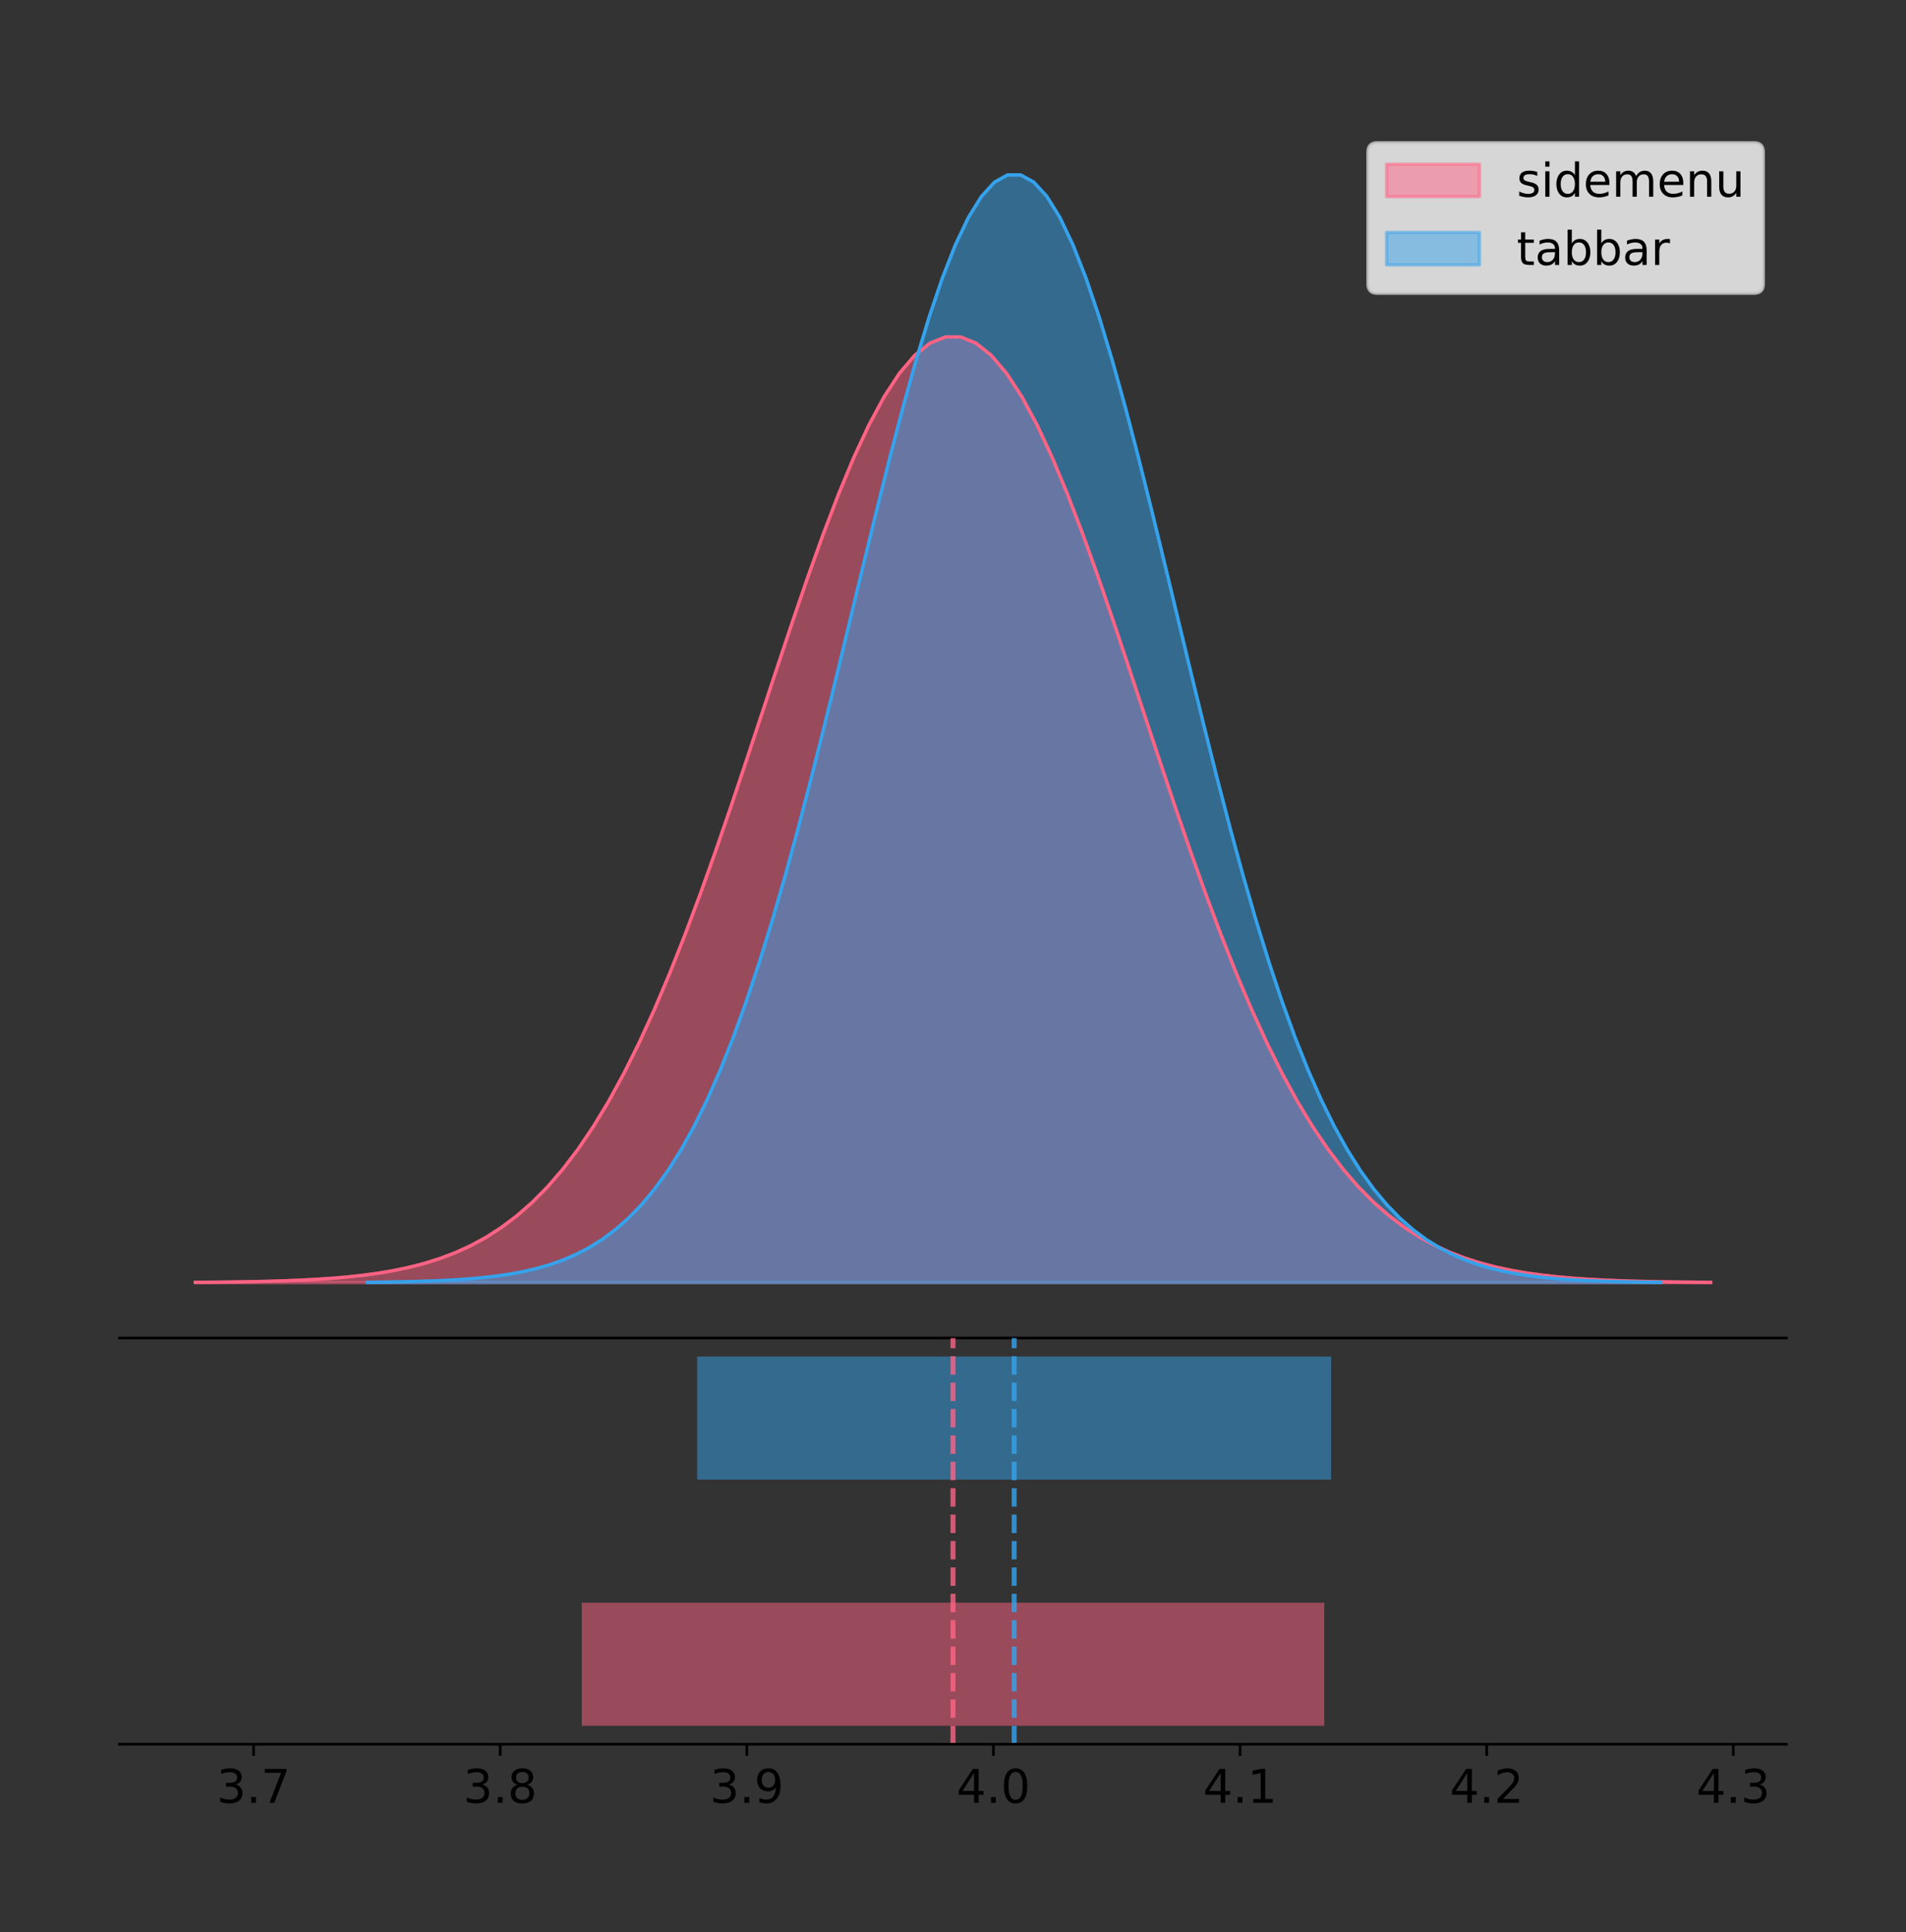 <?xml version="1.0" encoding="utf-8" standalone="no"?>
<!DOCTYPE svg PUBLIC "-//W3C//DTD SVG 1.1//EN"
  "http://www.w3.org/Graphics/SVG/1.1/DTD/svg11.dtd">
<!-- Created with matplotlib (https://matplotlib.org/) -->
<svg height="581.789pt" version="1.1" viewBox="0 0 574.2 581.789" width="574.2pt" xmlns="http://www.w3.org/2000/svg" xmlns:xlink="http://www.w3.org/1999/xlink">
 <rect x="0" y="0" width="574.2" height="581.789" fill="#333333" stroke="none"/>
 <defs>
  <style type="text/css">
*{stroke-linecap:butt;stroke-linejoin:round;}
  </style>
 </defs>
 <g id="figure_1">
  <g id="patch_1">
   <path d="M 0 581.789 
L 574.2 581.789 
L 574.2 0 
L 0 0 
z
" style="fill:none;"/>
  </g>
  <g id="axes_1">
   <g id="patch_2">
    <path d="M 36 402.93 
L 538.2 402.93 
L 538.2 36 
L 36 36 
z
" style="fill:none;"/>
   </g>
   <g id="PolyCollection_1">
    <defs>
     <path d="M 58.827 -195.538 
L 58.827 -195.634 
L 63.439 -195.67 
L 68.05 -195.718 
L 72.662 -195.783 
L 77.274 -195.869 
L 81.885 -195.982 
L 86.497 -196.129 
L 91.108 -196.321 
L 95.72 -196.568 
L 100.331 -196.884 
L 104.943 -197.286 
L 109.555 -197.793 
L 114.166 -198.428 
L 118.778 -199.217 
L 123.389 -200.192 
L 128.001 -201.388 
L 132.612 -202.842 
L 137.224 -204.598 
L 141.836 -206.704 
L 146.447 -209.209 
L 151.059 -212.167 
L 155.67 -215.634 
L 160.282 -219.666 
L 164.893 -224.318 
L 169.505 -229.644 
L 174.117 -235.691 
L 178.728 -242.504 
L 183.34 -250.115 
L 187.951 -258.547 
L 192.563 -267.808 
L 197.174 -277.89 
L 201.786 -288.768 
L 206.398 -300.396 
L 211.009 -312.707 
L 215.621 -325.611 
L 220.232 -338.997 
L 224.844 -352.73 
L 229.455 -366.657 
L 234.067 -380.605 
L 238.679 -394.387 
L 243.29 -407.805 
L 247.902 -420.654 
L 252.513 -432.726 
L 257.125 -443.82 
L 261.736 -453.74 
L 266.348 -462.31 
L 270.96 -469.369 
L 275.571 -474.787 
L 280.183 -478.457 
L 284.794 -480.311 
L 289.406 -480.311 
L 294.017 -478.457 
L 298.629 -474.787 
L 303.24 -469.369 
L 307.852 -462.31 
L 312.464 -453.74 
L 317.075 -443.82 
L 321.687 -432.726 
L 326.298 -420.654 
L 330.91 -407.805 
L 335.521 -394.387 
L 340.133 -380.605 
L 344.745 -366.657 
L 349.356 -352.73 
L 353.968 -338.997 
L 358.579 -325.611 
L 363.191 -312.707 
L 367.802 -300.396 
L 372.414 -288.768 
L 377.026 -277.89 
L 381.637 -267.808 
L 386.249 -258.547 
L 390.86 -250.115 
L 395.472 -242.504 
L 400.083 -235.691 
L 404.695 -229.644 
L 409.307 -224.318 
L 413.918 -219.666 
L 418.53 -215.634 
L 423.141 -212.167 
L 427.753 -209.209 
L 432.364 -206.704 
L 436.976 -204.598 
L 441.588 -202.842 
L 446.199 -201.388 
L 450.811 -200.192 
L 455.422 -199.217 
L 460.034 -198.428 
L 464.645 -197.793 
L 469.257 -197.286 
L 473.869 -196.884 
L 478.48 -196.568 
L 483.092 -196.321 
L 487.703 -196.129 
L 492.315 -195.982 
L 496.926 -195.869 
L 501.538 -195.783 
L 506.15 -195.718 
L 510.761 -195.67 
L 515.373 -195.634 
L 515.373 -195.538 
L 515.373 -195.538 
L 510.761 -195.538 
L 506.15 -195.538 
L 501.538 -195.538 
L 496.926 -195.538 
L 492.315 -195.538 
L 487.703 -195.538 
L 483.092 -195.538 
L 478.48 -195.538 
L 473.869 -195.538 
L 469.257 -195.538 
L 464.645 -195.538 
L 460.034 -195.538 
L 455.422 -195.538 
L 450.811 -195.538 
L 446.199 -195.538 
L 441.588 -195.538 
L 436.976 -195.538 
L 432.364 -195.538 
L 427.753 -195.538 
L 423.141 -195.538 
L 418.53 -195.538 
L 413.918 -195.538 
L 409.307 -195.538 
L 404.695 -195.538 
L 400.083 -195.538 
L 395.472 -195.538 
L 390.86 -195.538 
L 386.249 -195.538 
L 381.637 -195.538 
L 377.026 -195.538 
L 372.414 -195.538 
L 367.802 -195.538 
L 363.191 -195.538 
L 358.579 -195.538 
L 353.968 -195.538 
L 349.356 -195.538 
L 344.745 -195.538 
L 340.133 -195.538 
L 335.521 -195.538 
L 330.91 -195.538 
L 326.298 -195.538 
L 321.687 -195.538 
L 317.075 -195.538 
L 312.464 -195.538 
L 307.852 -195.538 
L 303.24 -195.538 
L 298.629 -195.538 
L 294.017 -195.538 
L 289.406 -195.538 
L 284.794 -195.538 
L 280.183 -195.538 
L 275.571 -195.538 
L 270.96 -195.538 
L 266.348 -195.538 
L 261.736 -195.538 
L 257.125 -195.538 
L 252.513 -195.538 
L 247.902 -195.538 
L 243.29 -195.538 
L 238.679 -195.538 
L 234.067 -195.538 
L 229.455 -195.538 
L 224.844 -195.538 
L 220.232 -195.538 
L 215.621 -195.538 
L 211.009 -195.538 
L 206.398 -195.538 
L 201.786 -195.538 
L 197.174 -195.538 
L 192.563 -195.538 
L 187.951 -195.538 
L 183.34 -195.538 
L 178.728 -195.538 
L 174.117 -195.538 
L 169.505 -195.538 
L 164.893 -195.538 
L 160.282 -195.538 
L 155.67 -195.538 
L 151.059 -195.538 
L 146.447 -195.538 
L 141.836 -195.538 
L 137.224 -195.538 
L 132.612 -195.538 
L 128.001 -195.538 
L 123.389 -195.538 
L 118.778 -195.538 
L 114.166 -195.538 
L 109.555 -195.538 
L 104.943 -195.538 
L 100.331 -195.538 
L 95.72 -195.538 
L 91.108 -195.538 
L 86.497 -195.538 
L 81.885 -195.538 
L 77.274 -195.538 
L 72.662 -195.538 
L 68.05 -195.538 
L 63.439 -195.538 
L 58.827 -195.538 
z
" id="m330e72065a" style="stroke:#ff6384;stroke-opacity:0.5;"/>
    </defs>
    <g clip-path="url(#p84b594eb7d)">
     <use style="fill:#ff6384;fill-opacity:0.5;stroke:#ff6384;stroke-opacity:0.5;" x="0" xlink:href="#m330e72065a" y="581.789"/>
    </g>
   </g>
   <g id="PolyCollection_2">
    <defs>
     <path d="M 110.648 -195.538 
L 110.648 -195.65 
L 114.585 -195.692 
L 118.522 -195.749 
L 122.459 -195.825 
L 126.395 -195.925 
L 130.332 -196.058 
L 134.269 -196.23 
L 138.206 -196.455 
L 142.143 -196.744 
L 146.08 -197.115 
L 150.017 -197.585 
L 153.954 -198.179 
L 157.891 -198.923 
L 161.828 -199.848 
L 165.765 -200.99 
L 169.702 -202.39 
L 173.639 -204.093 
L 177.575 -206.151 
L 181.512 -208.617 
L 185.449 -211.552 
L 189.386 -215.017 
L 193.323 -219.078 
L 197.26 -223.801 
L 201.197 -229.25 
L 205.134 -235.488 
L 209.071 -242.572 
L 213.008 -250.552 
L 216.945 -259.468 
L 220.882 -269.344 
L 224.819 -280.192 
L 228.755 -292.002 
L 232.692 -304.744 
L 236.629 -318.365 
L 240.566 -332.786 
L 244.503 -347.901 
L 248.44 -363.58 
L 252.377 -379.667 
L 256.314 -395.98 
L 260.251 -412.318 
L 264.188 -428.462 
L 268.125 -444.18 
L 272.062 -459.23 
L 275.999 -473.372 
L 279.936 -486.366 
L 283.872 -497.987 
L 287.809 -508.025 
L 291.746 -516.294 
L 295.683 -522.64 
L 299.62 -526.94 
L 303.557 -529.111 
L 307.494 -529.111 
L 311.431 -526.94 
L 315.368 -522.64 
L 319.305 -516.294 
L 323.242 -508.025 
L 327.179 -497.987 
L 331.116 -486.366 
L 335.052 -473.372 
L 338.989 -459.23 
L 342.926 -444.18 
L 346.863 -428.462 
L 350.8 -412.318 
L 354.737 -395.98 
L 358.674 -379.667 
L 362.611 -363.58 
L 366.548 -347.901 
L 370.485 -332.786 
L 374.422 -318.365 
L 378.359 -304.744 
L 382.296 -292.002 
L 386.232 -280.192 
L 390.169 -269.344 
L 394.106 -259.468 
L 398.043 -250.552 
L 401.98 -242.572 
L 405.917 -235.488 
L 409.854 -229.25 
L 413.791 -223.801 
L 417.728 -219.078 
L 421.665 -215.017 
L 425.602 -211.552 
L 429.539 -208.617 
L 433.476 -206.151 
L 437.412 -204.093 
L 441.349 -202.39 
L 445.286 -200.99 
L 449.223 -199.848 
L 453.16 -198.923 
L 457.097 -198.179 
L 461.034 -197.585 
L 464.971 -197.115 
L 468.908 -196.744 
L 472.845 -196.455 
L 476.782 -196.23 
L 480.719 -196.058 
L 484.656 -195.925 
L 488.592 -195.825 
L 492.529 -195.749 
L 496.466 -195.692 
L 500.403 -195.65 
L 500.403 -195.538 
L 500.403 -195.538 
L 496.466 -195.538 
L 492.529 -195.538 
L 488.592 -195.538 
L 484.656 -195.538 
L 480.719 -195.538 
L 476.782 -195.538 
L 472.845 -195.538 
L 468.908 -195.538 
L 464.971 -195.538 
L 461.034 -195.538 
L 457.097 -195.538 
L 453.16 -195.538 
L 449.223 -195.538 
L 445.286 -195.538 
L 441.349 -195.538 
L 437.412 -195.538 
L 433.476 -195.538 
L 429.539 -195.538 
L 425.602 -195.538 
L 421.665 -195.538 
L 417.728 -195.538 
L 413.791 -195.538 
L 409.854 -195.538 
L 405.917 -195.538 
L 401.98 -195.538 
L 398.043 -195.538 
L 394.106 -195.538 
L 390.169 -195.538 
L 386.232 -195.538 
L 382.296 -195.538 
L 378.359 -195.538 
L 374.422 -195.538 
L 370.485 -195.538 
L 366.548 -195.538 
L 362.611 -195.538 
L 358.674 -195.538 
L 354.737 -195.538 
L 350.8 -195.538 
L 346.863 -195.538 
L 342.926 -195.538 
L 338.989 -195.538 
L 335.052 -195.538 
L 331.116 -195.538 
L 327.179 -195.538 
L 323.242 -195.538 
L 319.305 -195.538 
L 315.368 -195.538 
L 311.431 -195.538 
L 307.494 -195.538 
L 303.557 -195.538 
L 299.62 -195.538 
L 295.683 -195.538 
L 291.746 -195.538 
L 287.809 -195.538 
L 283.872 -195.538 
L 279.936 -195.538 
L 275.999 -195.538 
L 272.062 -195.538 
L 268.125 -195.538 
L 264.188 -195.538 
L 260.251 -195.538 
L 256.314 -195.538 
L 252.377 -195.538 
L 248.44 -195.538 
L 244.503 -195.538 
L 240.566 -195.538 
L 236.629 -195.538 
L 232.692 -195.538 
L 228.755 -195.538 
L 224.819 -195.538 
L 220.882 -195.538 
L 216.945 -195.538 
L 213.008 -195.538 
L 209.071 -195.538 
L 205.134 -195.538 
L 201.197 -195.538 
L 197.26 -195.538 
L 193.323 -195.538 
L 189.386 -195.538 
L 185.449 -195.538 
L 181.512 -195.538 
L 177.575 -195.538 
L 173.639 -195.538 
L 169.702 -195.538 
L 165.765 -195.538 
L 161.828 -195.538 
L 157.891 -195.538 
L 153.954 -195.538 
L 150.017 -195.538 
L 146.08 -195.538 
L 142.143 -195.538 
L 138.206 -195.538 
L 134.269 -195.538 
L 130.332 -195.538 
L 126.395 -195.538 
L 122.459 -195.538 
L 118.522 -195.538 
L 114.585 -195.538 
L 110.648 -195.538 
z
" id="m3ceb753a28" style="stroke:#36a2eb;stroke-opacity:0.5;"/>
    </defs>
    <g clip-path="url(#p84b594eb7d)">
     <use style="fill:#36a2eb;fill-opacity:0.5;stroke:#36a2eb;stroke-opacity:0.5;" x="0" xlink:href="#m3ceb753a28" y="581.789"/>
    </g>
   </g>
   <g id="line2d_1">
    <path clip-path="url(#p84b594eb7d)" d="M 58.827 386.156 
L 63.439 386.12 
L 68.05 386.071 
L 72.662 386.007 
L 77.274 385.921 
L 81.885 385.808 
L 86.497 385.66 
L 91.108 385.469 
L 95.72 385.222 
L 100.331 384.905 
L 104.943 384.504 
L 109.555 383.997 
L 114.166 383.362 
L 118.778 382.572 
L 123.389 381.597 
L 128.001 380.402 
L 132.612 378.948 
L 137.224 377.191 
L 141.836 375.086 
L 146.447 372.58 
L 151.059 369.622 
L 155.67 366.155 
L 160.282 362.123 
L 164.893 357.471 
L 169.505 352.146 
L 174.117 346.098 
L 178.728 339.285 
L 183.34 331.674 
L 187.951 323.243 
L 192.563 313.982 
L 197.174 303.899 
L 201.786 293.021 
L 206.398 281.393 
L 211.009 269.082 
L 215.621 256.178 
L 220.232 242.793 
L 224.844 229.059 
L 229.455 215.133 
L 234.067 201.185 
L 238.679 187.402 
L 243.29 173.984 
L 247.902 161.136 
L 252.513 149.063 
L 257.125 137.97 
L 261.736 128.049 
L 266.348 119.48 
L 270.96 112.42 
L 275.571 107.003 
L 280.183 103.332 
L 284.794 101.478 
L 289.406 101.478 
L 294.017 103.332 
L 298.629 107.003 
L 303.24 112.42 
L 307.852 119.48 
L 312.464 128.049 
L 317.075 137.97 
L 321.687 149.063 
L 326.298 161.136 
L 330.91 173.984 
L 335.521 187.402 
L 340.133 201.185 
L 344.745 215.133 
L 349.356 229.059 
L 353.968 242.793 
L 358.579 256.178 
L 363.191 269.082 
L 367.802 281.393 
L 372.414 293.021 
L 377.026 303.899 
L 381.637 313.982 
L 386.249 323.243 
L 390.86 331.674 
L 395.472 339.285 
L 400.083 346.098 
L 404.695 352.146 
L 409.307 357.471 
L 413.918 362.123 
L 418.53 366.155 
L 423.141 369.622 
L 427.753 372.58 
L 432.364 375.086 
L 436.976 377.191 
L 441.588 378.948 
L 446.199 380.402 
L 450.811 381.597 
L 455.422 382.572 
L 460.034 383.362 
L 464.645 383.997 
L 469.257 384.504 
L 473.869 384.905 
L 478.48 385.222 
L 483.092 385.469 
L 487.703 385.66 
L 492.315 385.808 
L 496.926 385.921 
L 501.538 386.007 
L 506.15 386.071 
L 510.761 386.12 
L 515.373 386.156 
" style="fill:none;stroke:#ff6384;stroke-linecap:square;"/>
   </g>
   <g id="line2d_2">
    <path clip-path="url(#p84b594eb7d)" d="M 110.648 386.139 
L 114.585 386.097 
L 118.522 386.04 
L 122.459 385.965 
L 126.395 385.864 
L 130.332 385.732 
L 134.269 385.559 
L 138.206 385.334 
L 142.143 385.045 
L 146.08 384.675 
L 150.017 384.204 
L 153.954 383.61 
L 157.891 382.867 
L 161.828 381.941 
L 165.765 380.799 
L 169.702 379.399 
L 173.639 377.696 
L 177.575 375.639 
L 181.512 373.172 
L 185.449 370.238 
L 189.386 366.772 
L 193.323 362.711 
L 197.26 357.989 
L 201.197 352.539 
L 205.134 346.301 
L 209.071 339.217 
L 213.008 331.237 
L 216.945 322.322 
L 220.882 312.445 
L 224.819 301.597 
L 228.755 289.787 
L 232.692 277.045 
L 236.629 263.424 
L 240.566 249.004 
L 244.503 233.888 
L 248.44 218.209 
L 252.377 202.123 
L 256.314 185.809 
L 260.251 169.471 
L 264.188 153.327 
L 268.125 137.61 
L 272.062 122.559 
L 275.999 108.418 
L 279.936 95.423 
L 283.872 83.803 
L 287.809 73.765 
L 291.746 65.495 
L 295.683 59.15 
L 299.62 54.85 
L 303.557 52.679 
L 307.494 52.679 
L 311.431 54.85 
L 315.368 59.15 
L 319.305 65.495 
L 323.242 73.765 
L 327.179 83.803 
L 331.116 95.423 
L 335.052 108.418 
L 338.989 122.559 
L 342.926 137.61 
L 346.863 153.327 
L 350.8 169.471 
L 354.737 185.809 
L 358.674 202.123 
L 362.611 218.209 
L 366.548 233.888 
L 370.485 249.004 
L 374.422 263.424 
L 378.359 277.045 
L 382.296 289.787 
L 386.232 301.597 
L 390.169 312.445 
L 394.106 322.322 
L 398.043 331.237 
L 401.98 339.217 
L 405.917 346.301 
L 409.854 352.539 
L 413.791 357.989 
L 417.728 362.711 
L 421.665 366.772 
L 425.602 370.238 
L 429.539 373.172 
L 433.476 375.639 
L 437.412 377.696 
L 441.349 379.399 
L 445.286 380.799 
L 449.223 381.941 
L 453.16 382.867 
L 457.097 383.61 
L 461.034 384.204 
L 464.971 384.675 
L 468.908 385.045 
L 472.845 385.334 
L 476.782 385.559 
L 480.719 385.732 
L 484.656 385.864 
L 488.592 385.965 
L 492.529 386.04 
L 496.466 386.097 
L 500.403 386.139 
" style="fill:none;stroke:#36a2eb;stroke-linecap:square;"/>
   </g>
   <g id="patch_3">
    <path d="M 36 402.93 
L 538.2 402.93 
" style="fill:none;stroke:#000000;stroke-linecap:square;stroke-linejoin:miter;stroke-width:0.8;"/>
   </g>
   <g id="legend_1">
    <g id="patch_4">
     <path d="M 414.919 88.299 
L 528.4 88.299 
Q 531.2 88.299 531.2 85.499 
L 531.2 45.8 
Q 531.2 43 528.4 43 
L 414.919 43 
Q 412.119 43 412.119 45.8 
L 412.119 85.499 
Q 412.119 88.299 414.919 88.299 
z
" style="fill:#ffffff;opacity:0.8;stroke:#cccccc;stroke-linejoin:miter;"/>
    </g>
    <g id="patch_5">
     <path d="M 417.719 59.238 
L 445.719 59.238 
L 445.719 49.438 
L 417.719 49.438 
z
" style="fill:#ff6384;opacity:0.5;stroke:#ff6384;stroke-linejoin:miter;"/>
    </g>
    <g id="text_1">
     <!-- sidemenu -->
     <defs>
      <path d="M 44.281 53.078 
L 44.281 44.578 
Q 40.484 46.531 36.375 47.5 
Q 32.281 48.484 27.875 48.484 
Q 21.188 48.484 17.844 46.438 
Q 14.5 44.391 14.5 40.281 
Q 14.5 37.156 16.891 35.375 
Q 19.281 33.594 26.516 31.984 
L 29.594 31.297 
Q 39.156 29.25 43.188 25.516 
Q 47.219 21.781 47.219 15.094 
Q 47.219 7.469 41.188 3.016 
Q 35.156 -1.422 24.609 -1.422 
Q 20.219 -1.422 15.453 -0.562 
Q 10.688 0.297 5.422 2 
L 5.422 11.281 
Q 10.406 8.688 15.234 7.391 
Q 20.062 6.109 24.812 6.109 
Q 31.156 6.109 34.562 8.281 
Q 37.984 10.453 37.984 14.406 
Q 37.984 18.062 35.516 20.016 
Q 33.062 21.969 24.703 23.781 
L 21.578 24.516 
Q 13.234 26.266 9.516 29.906 
Q 5.812 33.547 5.812 39.891 
Q 5.812 47.609 11.281 51.797 
Q 16.75 56 26.812 56 
Q 31.781 56 36.172 55.266 
Q 40.578 54.547 44.281 53.078 
z
" id="DejaVuSans-115"/>
      <path d="M 9.422 54.688 
L 18.406 54.688 
L 18.406 0 
L 9.422 0 
z
M 9.422 75.984 
L 18.406 75.984 
L 18.406 64.594 
L 9.422 64.594 
z
" id="DejaVuSans-105"/>
      <path d="M 45.406 46.391 
L 45.406 75.984 
L 54.391 75.984 
L 54.391 0 
L 45.406 0 
L 45.406 8.203 
Q 42.578 3.328 38.25 0.953 
Q 33.938 -1.422 27.875 -1.422 
Q 17.969 -1.422 11.734 6.484 
Q 5.516 14.406 5.516 27.297 
Q 5.516 40.188 11.734 48.094 
Q 17.969 56 27.875 56 
Q 33.938 56 38.25 53.625 
Q 42.578 51.266 45.406 46.391 
z
M 14.797 27.297 
Q 14.797 17.391 18.875 11.75 
Q 22.953 6.109 30.078 6.109 
Q 37.203 6.109 41.297 11.75 
Q 45.406 17.391 45.406 27.297 
Q 45.406 37.203 41.297 42.844 
Q 37.203 48.484 30.078 48.484 
Q 22.953 48.484 18.875 42.844 
Q 14.797 37.203 14.797 27.297 
z
" id="DejaVuSans-100"/>
      <path d="M 56.203 29.594 
L 56.203 25.203 
L 14.891 25.203 
Q 15.484 15.922 20.484 11.062 
Q 25.484 6.203 34.422 6.203 
Q 39.594 6.203 44.453 7.469 
Q 49.312 8.734 54.109 11.281 
L 54.109 2.781 
Q 49.266 0.734 44.188 -0.344 
Q 39.109 -1.422 33.891 -1.422 
Q 20.797 -1.422 13.156 6.188 
Q 5.516 13.812 5.516 26.812 
Q 5.516 40.234 12.766 48.109 
Q 20.016 56 32.328 56 
Q 43.359 56 49.781 48.891 
Q 56.203 41.797 56.203 29.594 
z
M 47.219 32.234 
Q 47.125 39.594 43.094 43.984 
Q 39.062 48.391 32.422 48.391 
Q 24.906 48.391 20.391 44.141 
Q 15.875 39.891 15.188 32.172 
z
" id="DejaVuSans-101"/>
      <path d="M 52 44.188 
Q 55.375 50.25 60.062 53.125 
Q 64.75 56 71.094 56 
Q 79.641 56 84.281 50.016 
Q 88.922 44.047 88.922 33.016 
L 88.922 0 
L 79.891 0 
L 79.891 32.719 
Q 79.891 40.578 77.094 44.375 
Q 74.312 48.188 68.609 48.188 
Q 61.625 48.188 57.562 43.547 
Q 53.516 38.922 53.516 30.906 
L 53.516 0 
L 44.484 0 
L 44.484 32.719 
Q 44.484 40.625 41.703 44.406 
Q 38.922 48.188 33.109 48.188 
Q 26.219 48.188 22.156 43.531 
Q 18.109 38.875 18.109 30.906 
L 18.109 0 
L 9.078 0 
L 9.078 54.688 
L 18.109 54.688 
L 18.109 46.188 
Q 21.188 51.219 25.484 53.609 
Q 29.781 56 35.688 56 
Q 41.656 56 45.828 52.969 
Q 50 49.953 52 44.188 
z
" id="DejaVuSans-109"/>
      <path d="M 54.891 33.016 
L 54.891 0 
L 45.906 0 
L 45.906 32.719 
Q 45.906 40.484 42.875 44.328 
Q 39.844 48.188 33.797 48.188 
Q 26.516 48.188 22.312 43.547 
Q 18.109 38.922 18.109 30.906 
L 18.109 0 
L 9.078 0 
L 9.078 54.688 
L 18.109 54.688 
L 18.109 46.188 
Q 21.344 51.125 25.703 53.562 
Q 30.078 56 35.797 56 
Q 45.219 56 50.047 50.172 
Q 54.891 44.344 54.891 33.016 
z
" id="DejaVuSans-110"/>
      <path d="M 8.5 21.578 
L 8.5 54.688 
L 17.484 54.688 
L 17.484 21.922 
Q 17.484 14.156 20.5 10.266 
Q 23.531 6.391 29.594 6.391 
Q 36.859 6.391 41.078 11.031 
Q 45.312 15.672 45.312 23.688 
L 45.312 54.688 
L 54.297 54.688 
L 54.297 0 
L 45.312 0 
L 45.312 8.406 
Q 42.047 3.422 37.719 1 
Q 33.406 -1.422 27.688 -1.422 
Q 18.266 -1.422 13.375 4.438 
Q 8.5 10.297 8.5 21.578 
z
M 31.109 56 
z
" id="DejaVuSans-117"/>
     </defs>
     <g transform="translate(456.919 59.238)scale(0.14 -0.14)">
      <use xlink:href="#DejaVuSans-115"/>
      <use x="52.1" xlink:href="#DejaVuSans-105"/>
      <use x="79.883" xlink:href="#DejaVuSans-100"/>
      <use x="143.359" xlink:href="#DejaVuSans-101"/>
      <use x="204.883" xlink:href="#DejaVuSans-109"/>
      <use x="302.295" xlink:href="#DejaVuSans-101"/>
      <use x="363.818" xlink:href="#DejaVuSans-110"/>
      <use x="427.197" xlink:href="#DejaVuSans-117"/>
     </g>
    </g>
    <g id="patch_6">
     <path d="M 417.719 79.787 
L 445.719 79.787 
L 445.719 69.987 
L 417.719 69.987 
z
" style="fill:#36a2eb;opacity:0.5;stroke:#36a2eb;stroke-linejoin:miter;"/>
    </g>
    <g id="text_2">
     <!-- tabbar -->
     <defs>
      <path d="M 18.312 70.219 
L 18.312 54.688 
L 36.812 54.688 
L 36.812 47.703 
L 18.312 47.703 
L 18.312 18.016 
Q 18.312 11.328 20.141 9.422 
Q 21.969 7.516 27.594 7.516 
L 36.812 7.516 
L 36.812 0 
L 27.594 0 
Q 17.188 0 13.234 3.875 
Q 9.281 7.766 9.281 18.016 
L 9.281 47.703 
L 2.688 47.703 
L 2.688 54.688 
L 9.281 54.688 
L 9.281 70.219 
z
" id="DejaVuSans-116"/>
      <path d="M 34.281 27.484 
Q 23.391 27.484 19.188 25 
Q 14.984 22.516 14.984 16.5 
Q 14.984 11.719 18.141 8.906 
Q 21.297 6.109 26.703 6.109 
Q 34.188 6.109 38.703 11.406 
Q 43.219 16.703 43.219 25.484 
L 43.219 27.484 
z
M 52.203 31.203 
L 52.203 0 
L 43.219 0 
L 43.219 8.297 
Q 40.141 3.328 35.547 0.953 
Q 30.953 -1.422 24.312 -1.422 
Q 15.922 -1.422 10.953 3.297 
Q 6 8.016 6 15.922 
Q 6 25.141 12.172 29.828 
Q 18.359 34.516 30.609 34.516 
L 43.219 34.516 
L 43.219 35.406 
Q 43.219 41.609 39.141 45 
Q 35.062 48.391 27.688 48.391 
Q 23 48.391 18.547 47.266 
Q 14.109 46.141 10.016 43.891 
L 10.016 52.203 
Q 14.938 54.109 19.578 55.047 
Q 24.219 56 28.609 56 
Q 40.484 56 46.344 49.844 
Q 52.203 43.703 52.203 31.203 
z
" id="DejaVuSans-97"/>
      <path d="M 48.688 27.297 
Q 48.688 37.203 44.609 42.844 
Q 40.531 48.484 33.406 48.484 
Q 26.266 48.484 22.188 42.844 
Q 18.109 37.203 18.109 27.297 
Q 18.109 17.391 22.188 11.75 
Q 26.266 6.109 33.406 6.109 
Q 40.531 6.109 44.609 11.75 
Q 48.688 17.391 48.688 27.297 
z
M 18.109 46.391 
Q 20.953 51.266 25.266 53.625 
Q 29.594 56 35.594 56 
Q 45.562 56 51.781 48.094 
Q 58.016 40.188 58.016 27.297 
Q 58.016 14.406 51.781 6.484 
Q 45.562 -1.422 35.594 -1.422 
Q 29.594 -1.422 25.266 0.953 
Q 20.953 3.328 18.109 8.203 
L 18.109 0 
L 9.078 0 
L 9.078 75.984 
L 18.109 75.984 
z
" id="DejaVuSans-98"/>
      <path d="M 41.109 46.297 
Q 39.594 47.172 37.812 47.578 
Q 36.031 48 33.891 48 
Q 26.266 48 22.188 43.047 
Q 18.109 38.094 18.109 28.812 
L 18.109 0 
L 9.078 0 
L 9.078 54.688 
L 18.109 54.688 
L 18.109 46.188 
Q 20.953 51.172 25.484 53.578 
Q 30.031 56 36.531 56 
Q 37.453 56 38.578 55.875 
Q 39.703 55.766 41.062 55.516 
z
" id="DejaVuSans-114"/>
     </defs>
     <g transform="translate(456.919 79.787)scale(0.14 -0.14)">
      <use xlink:href="#DejaVuSans-116"/>
      <use x="39.209" xlink:href="#DejaVuSans-97"/>
      <use x="100.488" xlink:href="#DejaVuSans-98"/>
      <use x="163.965" xlink:href="#DejaVuSans-98"/>
      <use x="227.441" xlink:href="#DejaVuSans-97"/>
      <use x="288.721" xlink:href="#DejaVuSans-114"/>
     </g>
    </g>
   </g>
  </g>
  <g id="axes_2">
   <g id="patch_7">
    <path d="M 36 525.24 
L 538.2 525.24 
L 538.2 402.93 
L 36 402.93 
z
" style="fill:none;"/>
   </g>
   <g id="patch_8">
    <path clip-path="url(#pcb7bf8dc8b)" d="M 175.246 519.68 
L 398.954 519.68 
L 398.954 482.617 
L 175.246 482.617 
z
" style="fill:#ff6384;opacity:0.5;"/>
   </g>
   <g id="patch_9">
    <path clip-path="url(#pcb7bf8dc8b)" d="M 210.035 445.553 
L 401.016 445.553 
L 401.016 408.49 
L 210.035 408.49 
z
" style="fill:#36a2eb;opacity:0.5;"/>
   </g>
   <g id="matplotlib.axis_1">
    <g id="xtick_1">
     <g id="line2d_3">
      <defs>
       <path d="M 0 0 
L 0 3.5 
" id="m67c93ded19" style="stroke:#000000;stroke-width:0.8;"/>
      </defs>
      <g>
       <use style="stroke:#000000;stroke-width:0.8;" x="76.395" xlink:href="#m67c93ded19" y="525.24"/>
      </g>
     </g>
     <g id="text_3">
      <!-- 3.7 -->
      <defs>
       <path d="M 40.578 39.312 
Q 47.656 37.797 51.625 33 
Q 55.609 28.219 55.609 21.188 
Q 55.609 10.406 48.188 4.484 
Q 40.766 -1.422 27.094 -1.422 
Q 22.516 -1.422 17.656 -0.516 
Q 12.797 0.391 7.625 2.203 
L 7.625 11.719 
Q 11.719 9.328 16.594 8.109 
Q 21.484 6.891 26.812 6.891 
Q 36.078 6.891 40.938 10.547 
Q 45.797 14.203 45.797 21.188 
Q 45.797 27.641 41.281 31.266 
Q 36.766 34.906 28.719 34.906 
L 20.219 34.906 
L 20.219 43.016 
L 29.109 43.016 
Q 36.375 43.016 40.234 45.922 
Q 44.094 48.828 44.094 54.297 
Q 44.094 59.906 40.109 62.906 
Q 36.141 65.922 28.719 65.922 
Q 24.656 65.922 20.016 65.031 
Q 15.375 64.156 9.812 62.312 
L 9.812 71.094 
Q 15.438 72.656 20.344 73.438 
Q 25.25 74.219 29.594 74.219 
Q 40.828 74.219 47.359 69.109 
Q 53.906 64.016 53.906 55.328 
Q 53.906 49.266 50.438 45.094 
Q 46.969 40.922 40.578 39.312 
z
" id="DejaVuSans-51"/>
       <path d="M 10.688 12.406 
L 21 12.406 
L 21 0 
L 10.688 0 
z
" id="DejaVuSans-46"/>
       <path d="M 8.203 72.906 
L 55.078 72.906 
L 55.078 68.703 
L 28.609 0 
L 18.312 0 
L 43.219 64.594 
L 8.203 64.594 
z
" id="DejaVuSans-55"/>
      </defs>
      <g transform="translate(65.263 542.878)scale(0.14 -0.14)">
       <use xlink:href="#DejaVuSans-51"/>
       <use x="63.623" xlink:href="#DejaVuSans-46"/>
       <use x="95.41" xlink:href="#DejaVuSans-55"/>
      </g>
     </g>
    </g>
    <g id="xtick_2">
     <g id="line2d_4">
      <g>
       <use style="stroke:#000000;stroke-width:0.8;" x="150.692" xlink:href="#m67c93ded19" y="525.24"/>
      </g>
     </g>
     <g id="text_4">
      <!-- 3.8 -->
      <defs>
       <path d="M 31.781 34.625 
Q 24.75 34.625 20.719 30.859 
Q 16.703 27.094 16.703 20.516 
Q 16.703 13.922 20.719 10.156 
Q 24.75 6.391 31.781 6.391 
Q 38.812 6.391 42.859 10.172 
Q 46.922 13.969 46.922 20.516 
Q 46.922 27.094 42.891 30.859 
Q 38.875 34.625 31.781 34.625 
z
M 21.922 38.812 
Q 15.578 40.375 12.031 44.719 
Q 8.5 49.078 8.5 55.328 
Q 8.5 64.062 14.719 69.141 
Q 20.953 74.219 31.781 74.219 
Q 42.672 74.219 48.875 69.141 
Q 55.078 64.062 55.078 55.328 
Q 55.078 49.078 51.531 44.719 
Q 48 40.375 41.703 38.812 
Q 48.828 37.156 52.797 32.312 
Q 56.781 27.484 56.781 20.516 
Q 56.781 9.906 50.312 4.234 
Q 43.844 -1.422 31.781 -1.422 
Q 19.734 -1.422 13.25 4.234 
Q 6.781 9.906 6.781 20.516 
Q 6.781 27.484 10.781 32.312 
Q 14.797 37.156 21.922 38.812 
z
M 18.312 54.391 
Q 18.312 48.734 21.844 45.562 
Q 25.391 42.391 31.781 42.391 
Q 38.141 42.391 41.719 45.562 
Q 45.312 48.734 45.312 54.391 
Q 45.312 60.062 41.719 63.234 
Q 38.141 66.406 31.781 66.406 
Q 25.391 66.406 21.844 63.234 
Q 18.312 60.062 18.312 54.391 
z
" id="DejaVuSans-56"/>
      </defs>
      <g transform="translate(139.56 542.878)scale(0.14 -0.14)">
       <use xlink:href="#DejaVuSans-51"/>
       <use x="63.623" xlink:href="#DejaVuSans-46"/>
       <use x="95.41" xlink:href="#DejaVuSans-56"/>
      </g>
     </g>
    </g>
    <g id="xtick_3">
     <g id="line2d_5">
      <g>
       <use style="stroke:#000000;stroke-width:0.8;" x="224.988" xlink:href="#m67c93ded19" y="525.24"/>
      </g>
     </g>
     <g id="text_5">
      <!-- 3.9 -->
      <defs>
       <path d="M 10.984 1.516 
L 10.984 10.5 
Q 14.703 8.734 18.5 7.812 
Q 22.312 6.891 25.984 6.891 
Q 35.75 6.891 40.891 13.453 
Q 46.047 20.016 46.781 33.406 
Q 43.953 29.203 39.594 26.953 
Q 35.25 24.703 29.984 24.703 
Q 19.047 24.703 12.672 31.312 
Q 6.297 37.938 6.297 49.422 
Q 6.297 60.641 12.938 67.422 
Q 19.578 74.219 30.609 74.219 
Q 43.266 74.219 49.922 64.516 
Q 56.594 54.828 56.594 36.375 
Q 56.594 19.141 48.406 8.859 
Q 40.234 -1.422 26.422 -1.422 
Q 22.703 -1.422 18.891 -0.688 
Q 15.094 0.047 10.984 1.516 
z
M 30.609 32.422 
Q 37.25 32.422 41.125 36.953 
Q 45.016 41.5 45.016 49.422 
Q 45.016 57.281 41.125 61.844 
Q 37.25 66.406 30.609 66.406 
Q 23.969 66.406 20.094 61.844 
Q 16.219 57.281 16.219 49.422 
Q 16.219 41.5 20.094 36.953 
Q 23.969 32.422 30.609 32.422 
z
" id="DejaVuSans-57"/>
      </defs>
      <g transform="translate(213.856 542.878)scale(0.14 -0.14)">
       <use xlink:href="#DejaVuSans-51"/>
       <use x="63.623" xlink:href="#DejaVuSans-46"/>
       <use x="95.41" xlink:href="#DejaVuSans-57"/>
      </g>
     </g>
    </g>
    <g id="xtick_4">
     <g id="line2d_6">
      <g>
       <use style="stroke:#000000;stroke-width:0.8;" x="299.285" xlink:href="#m67c93ded19" y="525.24"/>
      </g>
     </g>
     <g id="text_6">
      <!-- 4.0 -->
      <defs>
       <path d="M 37.797 64.312 
L 12.891 25.391 
L 37.797 25.391 
z
M 35.203 72.906 
L 47.609 72.906 
L 47.609 25.391 
L 58.016 25.391 
L 58.016 17.188 
L 47.609 17.188 
L 47.609 0 
L 37.797 0 
L 37.797 17.188 
L 4.891 17.188 
L 4.891 26.703 
z
" id="DejaVuSans-52"/>
       <path d="M 31.781 66.406 
Q 24.172 66.406 20.328 58.906 
Q 16.5 51.422 16.5 36.375 
Q 16.5 21.391 20.328 13.891 
Q 24.172 6.391 31.781 6.391 
Q 39.453 6.391 43.281 13.891 
Q 47.125 21.391 47.125 36.375 
Q 47.125 51.422 43.281 58.906 
Q 39.453 66.406 31.781 66.406 
z
M 31.781 74.219 
Q 44.047 74.219 50.516 64.516 
Q 56.984 54.828 56.984 36.375 
Q 56.984 17.969 50.516 8.266 
Q 44.047 -1.422 31.781 -1.422 
Q 19.531 -1.422 13.062 8.266 
Q 6.594 17.969 6.594 36.375 
Q 6.594 54.828 13.062 64.516 
Q 19.531 74.219 31.781 74.219 
z
" id="DejaVuSans-48"/>
      </defs>
      <g transform="translate(288.152 542.878)scale(0.14 -0.14)">
       <use xlink:href="#DejaVuSans-52"/>
       <use x="63.623" xlink:href="#DejaVuSans-46"/>
       <use x="95.41" xlink:href="#DejaVuSans-48"/>
      </g>
     </g>
    </g>
    <g id="xtick_5">
     <g id="line2d_7">
      <g>
       <use style="stroke:#000000;stroke-width:0.8;" x="373.581" xlink:href="#m67c93ded19" y="525.24"/>
      </g>
     </g>
     <g id="text_7">
      <!-- 4.1 -->
      <defs>
       <path d="M 12.406 8.297 
L 28.516 8.297 
L 28.516 63.922 
L 10.984 60.406 
L 10.984 69.391 
L 28.422 72.906 
L 38.281 72.906 
L 38.281 8.297 
L 54.391 8.297 
L 54.391 0 
L 12.406 0 
z
" id="DejaVuSans-49"/>
      </defs>
      <g transform="translate(362.449 542.878)scale(0.14 -0.14)">
       <use xlink:href="#DejaVuSans-52"/>
       <use x="63.623" xlink:href="#DejaVuSans-46"/>
       <use x="95.41" xlink:href="#DejaVuSans-49"/>
      </g>
     </g>
    </g>
    <g id="xtick_6">
     <g id="line2d_8">
      <g>
       <use style="stroke:#000000;stroke-width:0.8;" x="447.878" xlink:href="#m67c93ded19" y="525.24"/>
      </g>
     </g>
     <g id="text_8">
      <!-- 4.2 -->
      <defs>
       <path d="M 19.188 8.297 
L 53.609 8.297 
L 53.609 0 
L 7.328 0 
L 7.328 8.297 
Q 12.938 14.109 22.625 23.891 
Q 32.328 33.688 34.812 36.531 
Q 39.547 41.844 41.422 45.531 
Q 43.312 49.219 43.312 52.781 
Q 43.312 58.594 39.234 62.25 
Q 35.156 65.922 28.609 65.922 
Q 23.969 65.922 18.812 64.312 
Q 13.672 62.703 7.812 59.422 
L 7.812 69.391 
Q 13.766 71.781 18.938 73 
Q 24.125 74.219 28.422 74.219 
Q 39.75 74.219 46.484 68.547 
Q 53.219 62.891 53.219 53.422 
Q 53.219 48.922 51.531 44.891 
Q 49.859 40.875 45.406 35.406 
Q 44.188 33.984 37.641 27.219 
Q 31.109 20.453 19.188 8.297 
z
" id="DejaVuSans-50"/>
      </defs>
      <g transform="translate(436.745 542.878)scale(0.14 -0.14)">
       <use xlink:href="#DejaVuSans-52"/>
       <use x="63.623" xlink:href="#DejaVuSans-46"/>
       <use x="95.41" xlink:href="#DejaVuSans-50"/>
      </g>
     </g>
    </g>
    <g id="xtick_7">
     <g id="line2d_9">
      <g>
       <use style="stroke:#000000;stroke-width:0.8;" x="522.174" xlink:href="#m67c93ded19" y="525.24"/>
      </g>
     </g>
     <g id="text_9">
      <!-- 4.3 -->
      <g transform="translate(511.042 542.878)scale(0.14 -0.14)">
       <use xlink:href="#DejaVuSans-52"/>
       <use x="63.623" xlink:href="#DejaVuSans-46"/>
       <use x="95.41" xlink:href="#DejaVuSans-51"/>
      </g>
     </g>
    </g>
   </g>
   <g id="line2d_10">
    <path clip-path="url(#pcb7bf8dc8b)" d="M 287.1 525.24 
L 287.1 402.93 
" style="fill:none;stroke:#ff6384;stroke-dasharray:5.55,2.4;stroke-dashoffset:0;stroke-opacity:0.8;stroke-width:1.5;"/>
   </g>
   <g id="line2d_11">
    <path clip-path="url(#pcb7bf8dc8b)" d="M 305.526 525.24 
L 305.526 402.93 
" style="fill:none;stroke:#36a2eb;stroke-dasharray:5.55,2.4;stroke-dashoffset:0;stroke-opacity:0.8;stroke-width:1.5;"/>
   </g>
   <g id="patch_10">
    <path d="M 36 525.24 
L 538.2 525.24 
" style="fill:none;stroke:#000000;stroke-linecap:square;stroke-linejoin:miter;stroke-width:0.8;"/>
   </g>
  </g>
 </g>
 <defs>
  <clipPath id="p84b594eb7d">
   <rect height="366.93" width="502.2" x="36" y="36"/>
  </clipPath>
  <clipPath id="pcb7bf8dc8b">
   <rect height="122.31" width="502.2" x="36" y="402.93"/>
  </clipPath>
 </defs>
</svg>
